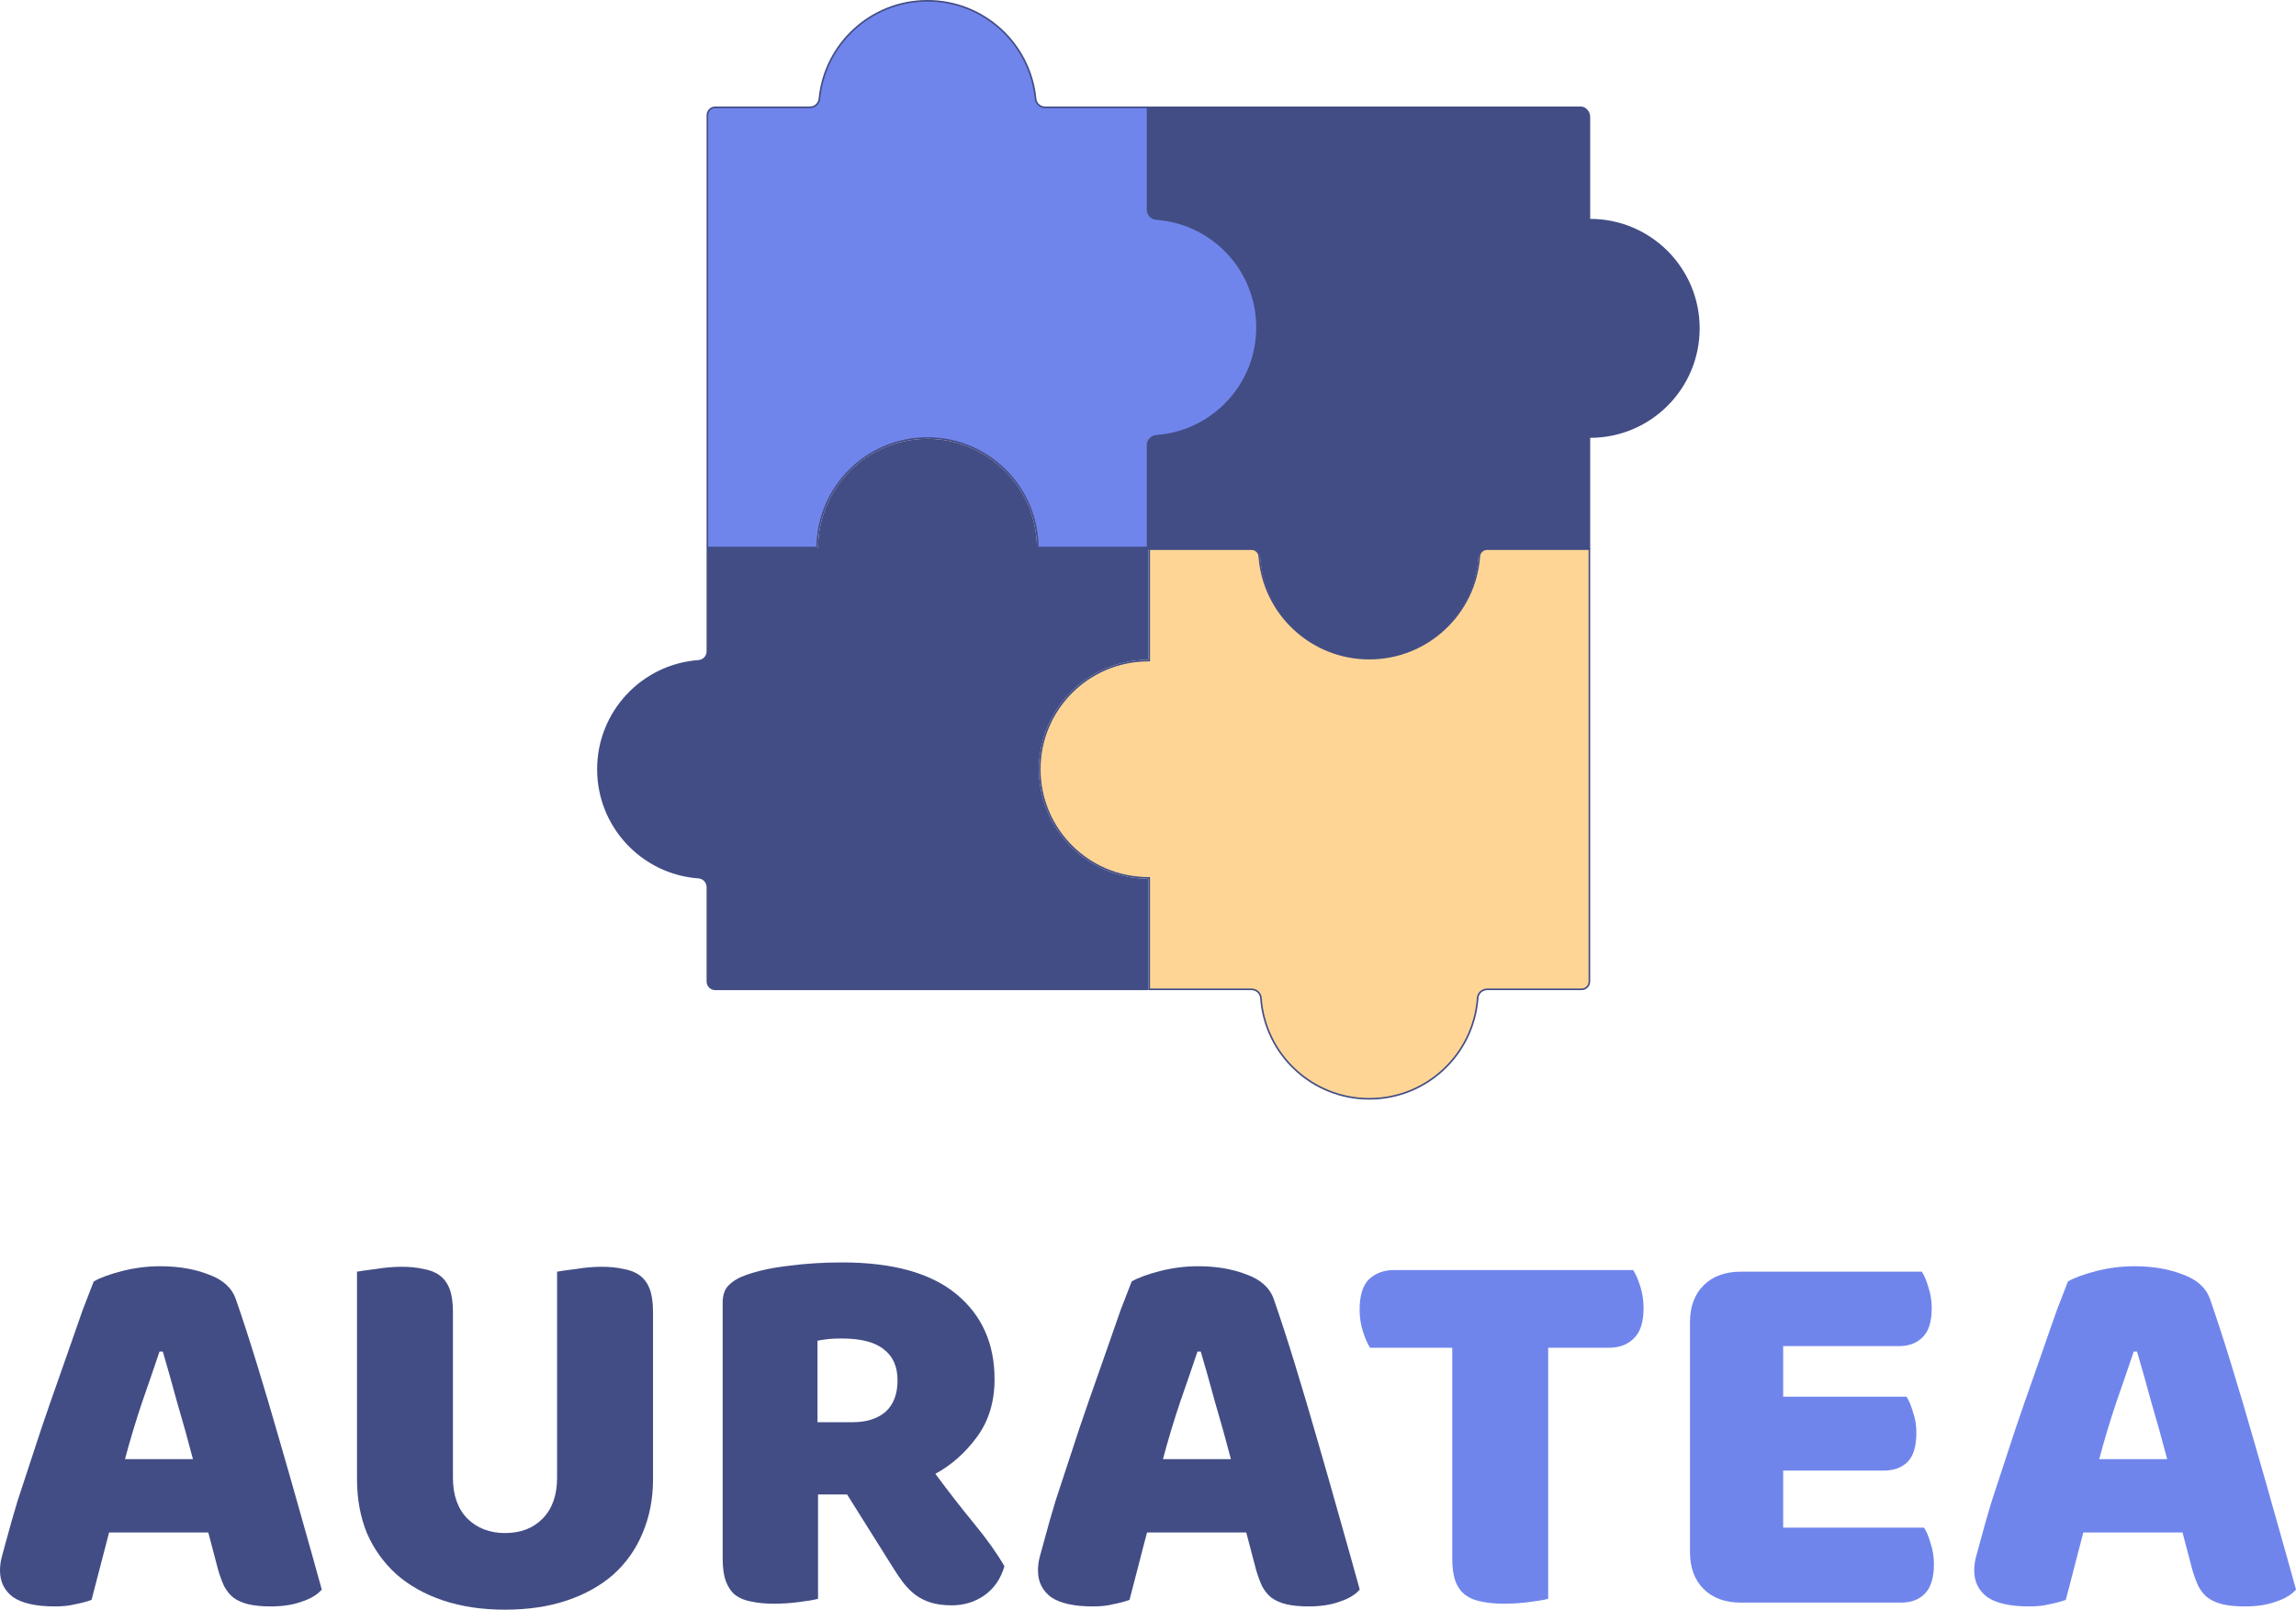 <svg width="1415" height="992" viewBox="0 0 1415 992" fill="none" xmlns="http://www.w3.org/2000/svg">
    <path d="M979.523 134.893V135.393H980.023C1017 135.393 1046.98 165.373 1046.98 202.355C1046.98 239.337 1017 269.317 980.021 269.317H979.521V269.817V337.994H916.489C913.39 337.994 910.887 340.413 910.661 343.483C908.11 378.136 879.187 405.458 843.882 405.458C808.578 405.458 779.655 378.135 777.103 343.483C776.877 340.411 774.374 337.994 771.276 337.994H706.876V337.919V273.019C706.876 270.463 708.871 268.378 711.438 268.188C746.596 265.6 774.339 237.625 774.339 201.779C774.339 165.934 746.596 137.959 711.438 135.371C708.869 135.181 706.876 133.096 706.876 130.54V70.987V66.14H706.885H706.966H707.052H707.143H707.241H707.343H707.452H707.565H707.684H707.809H707.939H708.075H708.216H708.362H708.513H708.67H708.832H708.999H709.172H709.35H709.533H709.721H709.914H710.113H710.316H710.525H710.739H710.957H711.181H711.41H711.643H711.882H712.125H712.374H712.627H712.885H713.148H713.416H713.688H713.965H714.247H714.534H714.826H715.122H715.422H715.728H716.038H716.352H716.671H716.995H717.323H717.656H717.993H718.334H718.68H719.03H719.385H719.744H720.107H720.475H720.847H721.223H721.603H721.988H722.377H722.77H723.167H723.568H723.973H724.383H724.796H725.214H725.635H726.061H726.49H726.924H727.361H727.802H728.247H728.696H729.149H729.605H730.065H730.529H730.997H731.469H731.944H732.423H732.905H733.391H733.881H734.374H734.871H735.371H735.875H736.383H736.893H737.408H737.925H738.446H738.971H739.499H740.03H740.564H741.102H741.643H742.187H742.734H743.285H743.838H744.395H744.955H745.518H746.084H746.653H747.226H747.801H748.379H748.96H749.544H750.131H750.721H751.314H751.909H752.508H753.109H753.713H754.32H754.929H755.541H756.156H756.774H757.394H758.017H758.642H759.27H759.901H760.534H761.169H761.807H762.448H763.09H763.736H764.383H765.033H765.686H766.341H766.998H767.657H768.319H768.982H769.648H770.316H770.987H771.659H772.334H773.011H773.689H774.37H775.053H775.738H776.425H777.113H777.804H778.497H779.191H779.888H780.586H781.286H781.988H782.691H783.397H784.104H784.812H785.523H786.235H786.949H787.664H788.381H789.1H789.82H790.541H791.265H791.989H792.715H793.443H794.172H794.902H795.633H796.366H797.101H797.836H798.573H799.311H800.051H800.791H801.533H802.276H803.02H803.765H804.511H805.259H806.007H806.756H807.507H808.258H809.011H809.764H810.518H811.273H812.029H812.786H813.543H814.302H815.061H815.821H816.581H817.342H818.104H818.867H819.63H820.394H821.159H821.924H822.689H823.456H824.222H824.989H825.757H826.525H827.293H828.062H828.831H829.601H830.37H831.141H831.911H832.682H833.452H834.223H834.995H835.766H836.538H837.309H838.081H838.853H839.625H840.396H841.168H841.94H842.712H843.484H844.255H845.027H845.798H846.569H847.34H848.111H848.882H849.652H850.422H851.192H851.961H852.73H853.499H854.267H855.035H855.803H856.57H857.336H858.102H858.868H859.633H860.397H861.161H861.924H862.687H863.449H864.21H864.971H865.73H866.489H867.248H868.005H868.762H869.517H870.272H871.026H871.779H872.532H873.283H874.033H874.782H875.531H876.278H877.024H877.769H878.513H879.255H879.997H880.737H881.477H882.214H882.951H883.687H884.421H885.154H885.885H886.615H887.344H888.071H888.797H889.521H890.244H890.966H891.685H892.404H893.12H893.836H894.549H895.261H895.971H896.68H897.387H898.092H898.795H899.497H900.196H900.894H901.591H902.285H902.977H903.668H904.356H905.043H905.727H906.41H907.09H907.769H908.445H909.119H909.791H910.461H911.129H911.795H912.458H913.12H913.779H914.435H915.09H915.742H916.392H917.039H917.684H918.326H918.967H919.604H920.239H920.872H921.502H922.13H922.755H923.377H923.997H924.614H925.229H925.84H926.449H927.056H927.659H928.26H928.858H929.453H930.046H930.635H931.222H931.805H932.386H932.964H933.539H934.11H934.679H935.245H935.807H936.367H936.923H937.477H938.027H938.574H939.117H939.658H940.195H940.729H941.259H941.787H942.311H942.831H943.348H943.862H944.372H944.879H945.382H945.882H946.379H946.871H947.361H947.846H948.328H948.806H949.281H949.752H950.219H950.683H951.143H951.598H952.051H952.499H952.943H953.384H953.821H954.254H954.682H955.107H955.528H955.945H956.358H956.767H957.172H957.572H957.969H958.361H958.749H959.133H959.513H959.889H960.26H960.627H960.99H961.348H961.702H962.052H962.397H962.738H963.074H963.406H963.734H964.057H964.375H964.689H964.998H965.303H965.603H965.898H966.189H966.475H966.756H967.033H967.305H967.572H967.834H968.092H968.344H968.592H968.835H969.072H969.305H969.533H969.756H969.974H970.187H970.395H970.598H970.796H970.988H971.176H971.358H971.535H971.707H971.873H972.035H972.191H972.341H972.487H972.627H972.762H972.891H973.015H973.133H973.246H973.354H973.456H973.552H973.643H973.728H973.808H973.882H973.95H974.013H974.07H974.121H974.167H974.207C975.641 66.14 976.966 66.851 977.944 67.962C978.922 69.074 979.523 70.557 979.523 72.032V134.893Z"
          fill="#424D85" stroke="#424D85"/>
    <path d="M644.032 66.139H707.242V129.172C707.242 132.202 709.564 134.773 712.601 134.992C747.317 137.479 774.706 166.431 774.706 201.78C774.706 237.128 747.315 266.08 712.601 268.568C709.562 268.786 707.242 271.355 707.242 274.387V337.419H639.563C639.294 300.114 608.971 269.958 571.603 269.958C534.236 269.958 503.912 300.114 503.643 337.419H435.964V70.987C435.964 68.31 438.134 66.139 440.811 66.139H499.172C502.146 66.139 504.689 63.903 504.977 60.927C508.262 27.014 536.825 0.5 571.602 0.5C606.378 0.5 634.942 27.014 638.227 60.927C638.515 63.903 641.057 66.139 644.032 66.139Z"
          fill="#7085EC" stroke="#424D85"/>
    <path d="M708.245 406.595V338.418H771.277C773.799 338.418 775.919 340.347 776.098 342.848C778.623 378.082 808.006 405.881 843.884 405.881C879.759 405.881 909.142 378.083 911.67 342.85C911.849 340.349 913.969 338.419 916.491 338.419H979.523V604.849C979.523 607.526 977.353 609.697 974.676 609.697H916.491C913.459 609.697 910.89 612.018 910.672 615.055C908.185 649.769 879.232 677.16 843.884 677.16C808.536 677.16 779.584 649.769 777.096 615.055C776.878 612.016 774.309 609.697 771.277 609.697H708.245V541.519V541.019H707.745C670.763 541.019 640.783 511.039 640.783 474.057C640.783 437.074 670.763 407.095 707.745 407.095H708.245V406.595Z"
          fill="#FFD596" stroke="#424D85"/>
    <path d="M639.064 338.419H707.243V406.099C669.939 406.367 639.781 436.69 639.781 474.059C639.781 511.426 669.938 541.751 707.243 542.019V609.698H440.81C438.133 609.698 435.963 607.528 435.963 604.851V546.665C435.963 543.567 433.545 541.064 430.474 540.837C395.821 538.286 368.5 509.363 368.5 474.059C368.5 438.754 395.821 409.831 430.474 407.28L430.438 406.781L430.474 407.28C433.546 407.054 435.963 404.551 435.963 401.452V338.419H504.141H504.641V337.919C504.641 300.936 534.62 270.958 571.603 270.958C608.585 270.958 638.564 300.936 638.564 337.919V338.419H639.064Z"
          fill="#424D85" stroke="#424D85"/>
    <path d="M57.768 789.722C61.597 787.489 67.34 785.368 74.998 783.359C82.88 781.349 90.763 780.345 98.645 780.345C109.906 780.345 119.816 782.019 128.374 785.368C137.158 788.494 142.788 793.517 145.265 800.439C149.319 812.048 153.711 825.556 158.441 840.961C163.17 856.367 167.9 872.33 172.629 888.852C177.359 905.15 181.976 921.337 186.48 937.412C190.985 953.264 194.926 967.33 198.304 979.609C195.602 982.735 191.548 985.191 186.142 986.977C180.737 988.986 174.319 989.991 166.886 989.991C161.481 989.991 156.864 989.545 153.035 988.651C149.432 987.758 146.392 986.419 143.914 984.633C141.662 982.847 139.748 980.502 138.171 977.6C136.82 974.697 135.581 971.348 134.455 967.553L128.374 944.445H67.228C65.426 951.143 63.624 958.064 61.822 965.209C60.02 972.353 58.219 979.274 56.417 985.972C53.264 987.089 49.886 987.982 46.282 988.651C42.904 989.545 38.737 989.991 33.783 989.991C22.297 989.991 13.738 988.093 8.108 984.298C2.703 980.279 0 974.809 0 967.888C0 964.762 0.45 961.636 1.351 958.511C2.252 955.385 3.266 951.701 4.392 947.459C5.968 941.431 8.108 933.951 10.81 925.021C13.738 916.09 16.891 906.49 20.27 896.22C23.648 885.726 27.251 875.009 31.08 864.069C34.909 853.129 38.512 842.859 41.891 833.259C45.269 823.435 48.309 814.728 51.012 807.137C53.94 799.546 56.192 793.741 57.768 789.722ZM98.308 832.924C95.154 842.301 91.551 852.794 87.497 864.404C83.668 875.791 80.177 887.401 77.025 899.234H118.915C115.762 887.177 112.496 875.456 109.118 864.069C105.965 852.46 103.037 842.078 100.335 832.924H98.308Z"
          fill="#424D85"/>
    <path d="M402.447 911.625C402.447 923.681 400.307 934.733 396.028 944.78C391.974 954.603 386.006 963.088 378.123 970.232C370.24 977.153 360.669 982.512 349.408 986.307C338.147 990.103 325.422 992 311.233 992C297.045 992 284.32 990.103 273.059 986.307C261.798 982.512 252.226 977.153 244.344 970.232C236.461 963.088 230.38 954.603 226.101 944.78C222.047 934.733 220.02 923.681 220.02 911.625V783.694C222.498 783.247 226.439 782.689 231.844 782.019C237.249 781.126 242.429 780.68 247.384 780.68C252.564 780.68 257.068 781.126 260.897 782.019C264.951 782.689 268.329 784.029 271.032 786.038C273.735 788.047 275.762 790.838 277.113 794.411C278.464 797.983 279.14 802.671 279.14 808.476V910.62C279.14 921.337 282.068 929.709 287.923 935.738C294.004 941.766 301.774 944.78 311.233 944.78C320.918 944.78 328.688 941.766 334.543 935.738C340.399 929.709 343.327 921.337 343.327 910.62V783.694C345.804 783.247 349.746 782.689 355.151 782.019C360.556 781.126 365.736 780.68 370.691 780.68C375.871 780.68 380.375 781.126 384.204 782.019C388.258 782.689 391.636 784.029 394.339 786.038C397.041 788.047 399.068 790.838 400.42 794.411C401.771 797.983 402.447 802.671 402.447 808.476V911.625Z"
          fill="#424D85"/>
    <path d="M504.153 921.002V985.303C501.676 985.972 497.735 986.642 492.33 987.312C487.15 987.982 481.97 988.317 476.79 988.317C471.61 988.317 466.993 987.87 462.939 986.977C459.11 986.307 455.844 984.968 453.142 982.958C450.664 980.949 448.75 978.158 447.399 974.586C446.047 971.013 445.372 966.325 445.372 960.52V802.783C445.372 798.094 446.61 794.522 449.088 792.066C451.79 789.387 455.394 787.266 459.898 785.703C467.556 783.024 476.452 781.126 486.587 780.01C496.721 778.67 507.532 778 519.018 778C550.098 778 573.521 784.475 589.286 797.425C605.051 810.374 612.934 827.9 612.934 850.004C612.934 863.846 609.33 875.679 602.123 885.503C594.916 895.327 586.358 902.918 576.448 908.276C584.556 919.216 592.551 929.486 600.434 939.087C608.317 948.687 614.51 957.394 619.015 965.209C616.762 973.023 612.596 979.051 606.515 983.293C600.659 987.312 594.015 989.321 586.583 989.321C581.628 989.321 577.349 988.763 573.746 987.647C570.142 986.53 566.989 984.968 564.287 982.958C561.584 980.949 559.107 978.493 556.854 975.59C554.602 972.688 552.463 969.562 550.436 966.213L522.058 921.002H504.153ZM525.436 876.461C533.995 876.461 540.751 874.34 545.706 870.098C550.661 865.632 553.138 859.157 553.138 850.673C553.138 842.189 550.323 835.826 544.693 831.584C539.287 827.119 530.617 824.886 518.68 824.886C515.302 824.886 512.599 824.998 510.572 825.221C508.545 825.444 506.293 825.779 503.816 826.226V876.461H525.436Z"
          fill="#424D85"/>
    <path d="M697.454 789.722C701.282 787.489 707.025 785.368 714.683 783.359C722.565 781.349 730.448 780.345 738.331 780.345C749.592 780.345 759.501 782.019 768.059 785.368C776.843 788.494 782.473 793.517 784.951 800.439C789.005 812.048 793.396 825.556 798.126 840.961C802.856 856.367 807.585 872.33 812.315 888.852C817.044 905.15 821.661 921.337 826.166 937.412C830.67 953.264 834.611 967.33 837.99 979.609C835.287 982.735 831.233 985.191 825.828 986.977C820.422 988.986 814.004 989.991 806.572 989.991C801.166 989.991 796.549 989.545 792.721 988.651C789.117 987.758 786.077 986.419 783.599 984.633C781.347 982.847 779.433 980.502 777.856 977.6C776.505 974.697 775.266 971.348 774.14 967.553L768.059 944.445H706.913C705.111 951.143 703.309 958.064 701.508 965.209C699.706 972.353 697.904 979.274 696.102 985.972C692.949 987.089 689.571 987.982 685.968 988.651C682.589 989.545 678.423 989.991 673.468 989.991C661.982 989.991 653.424 988.093 647.793 984.298C642.388 980.279 639.685 974.809 639.685 967.888C639.685 964.762 640.136 961.636 641.037 958.511C641.937 955.385 642.951 951.701 644.077 947.459C645.654 941.431 647.793 933.951 650.496 925.021C653.424 916.09 656.577 906.49 659.955 896.22C663.333 885.726 666.937 875.009 670.765 864.069C674.594 853.129 678.198 842.859 681.576 833.259C684.954 823.435 687.995 814.728 690.697 807.137C693.625 799.546 695.877 793.741 697.454 789.722ZM737.993 832.924C734.84 842.301 731.236 852.794 727.182 864.404C723.354 875.791 719.863 887.401 716.71 899.234H758.6C755.447 887.177 752.182 875.456 748.803 864.069C745.65 852.46 742.722 842.078 740.02 832.924H737.993Z"
          fill="#424D85"/>
    <path d="M844.34 830.58C842.763 828.124 841.299 824.775 839.948 820.533C838.596 816.291 837.921 811.825 837.921 807.137C837.921 798.429 839.835 792.178 843.664 788.382C847.718 784.587 852.898 782.689 859.204 782.689H1006.5C1008.07 785.145 1009.54 788.494 1010.89 792.736C1012.24 796.978 1012.91 801.443 1012.91 806.132C1012.91 814.839 1010.89 821.091 1006.83 824.886C1003.01 828.682 997.938 830.58 991.632 830.58H954.133V985.303C951.656 985.972 947.714 986.642 942.309 987.312C937.129 987.982 931.949 988.317 926.769 988.317C921.589 988.317 916.972 987.87 912.918 986.977C909.09 986.307 905.824 984.968 903.121 982.958C900.419 980.949 898.392 978.158 897.041 974.586C895.689 971.013 895.014 966.325 895.014 960.52V830.58H844.34Z"
          fill="#7085EC"/>
    <path d="M1041.52 814.839C1041.52 805.239 1044.33 797.648 1049.96 792.066C1055.59 786.485 1063.25 783.694 1072.93 783.694H1184.42C1185.99 786.15 1187.35 789.387 1188.47 793.406C1189.82 797.425 1190.5 801.667 1190.5 806.132C1190.5 814.616 1188.58 820.644 1184.76 824.216C1181.15 827.789 1176.31 829.575 1170.23 829.575H1098.95V860.72H1174.96C1176.53 863.176 1177.89 866.414 1179.01 870.432C1180.36 874.228 1181.04 878.358 1181.04 882.824C1181.04 891.308 1179.24 897.336 1175.63 900.908C1172.03 904.48 1167.19 906.267 1161.11 906.267H1098.95V941.431H1185.77C1187.35 943.887 1188.7 947.124 1189.82 951.143C1191.17 955.162 1191.85 959.404 1191.85 963.869C1191.85 972.353 1189.94 978.493 1186.11 982.288C1182.5 985.861 1177.66 987.647 1171.58 987.647H1072.93C1063.25 987.647 1055.59 984.856 1049.96 979.274C1044.33 973.693 1041.52 966.102 1041.52 956.501V814.839Z"
          fill="#7085EC"/>
    <path d="M1274.46 789.722C1278.29 787.489 1284.04 785.368 1291.69 783.359C1299.58 781.349 1307.46 780.345 1315.34 780.345C1326.6 780.345 1336.51 782.019 1345.07 785.368C1353.85 788.494 1359.48 793.517 1361.96 800.439C1366.02 812.048 1370.41 825.556 1375.14 840.961C1379.87 856.367 1384.6 872.33 1389.33 888.852C1394.05 905.15 1398.67 921.337 1403.18 937.412C1407.68 953.264 1411.62 967.33 1415 979.609C1412.3 982.735 1408.24 985.191 1402.84 986.977C1397.43 988.986 1391.01 989.991 1383.58 989.991C1378.18 989.991 1373.56 989.545 1369.73 988.651C1366.13 987.758 1363.09 986.419 1360.61 984.633C1358.36 982.847 1356.44 980.502 1354.87 977.6C1353.52 974.697 1352.28 971.348 1351.15 967.553L1345.07 944.445H1283.92C1282.12 951.143 1280.32 958.064 1278.52 965.209C1276.72 972.353 1274.91 979.274 1273.11 985.972C1269.96 987.089 1266.58 987.982 1262.98 988.651C1259.6 989.545 1255.43 989.991 1250.48 989.991C1238.99 989.991 1230.43 988.093 1224.8 984.298C1219.4 980.279 1216.7 974.809 1216.7 967.888C1216.7 964.762 1217.15 961.636 1218.05 958.511C1218.95 955.385 1219.96 951.701 1221.09 947.459C1222.66 941.431 1224.8 933.951 1227.51 925.021C1230.43 916.09 1233.59 906.49 1236.97 896.22C1240.34 885.726 1243.95 875.009 1247.78 864.069C1251.6 853.129 1255.21 842.859 1258.59 833.259C1261.96 823.435 1265 814.728 1267.71 807.137C1270.64 799.546 1272.89 793.741 1274.46 789.722ZM1315 832.924C1311.85 842.301 1308.25 852.794 1304.19 864.404C1300.36 875.791 1296.87 887.401 1293.72 899.234H1335.61C1332.46 887.177 1329.19 875.456 1325.81 864.069C1322.66 852.46 1319.73 842.078 1317.03 832.924H1315Z"
          fill="#7085EC"/>
</svg>
